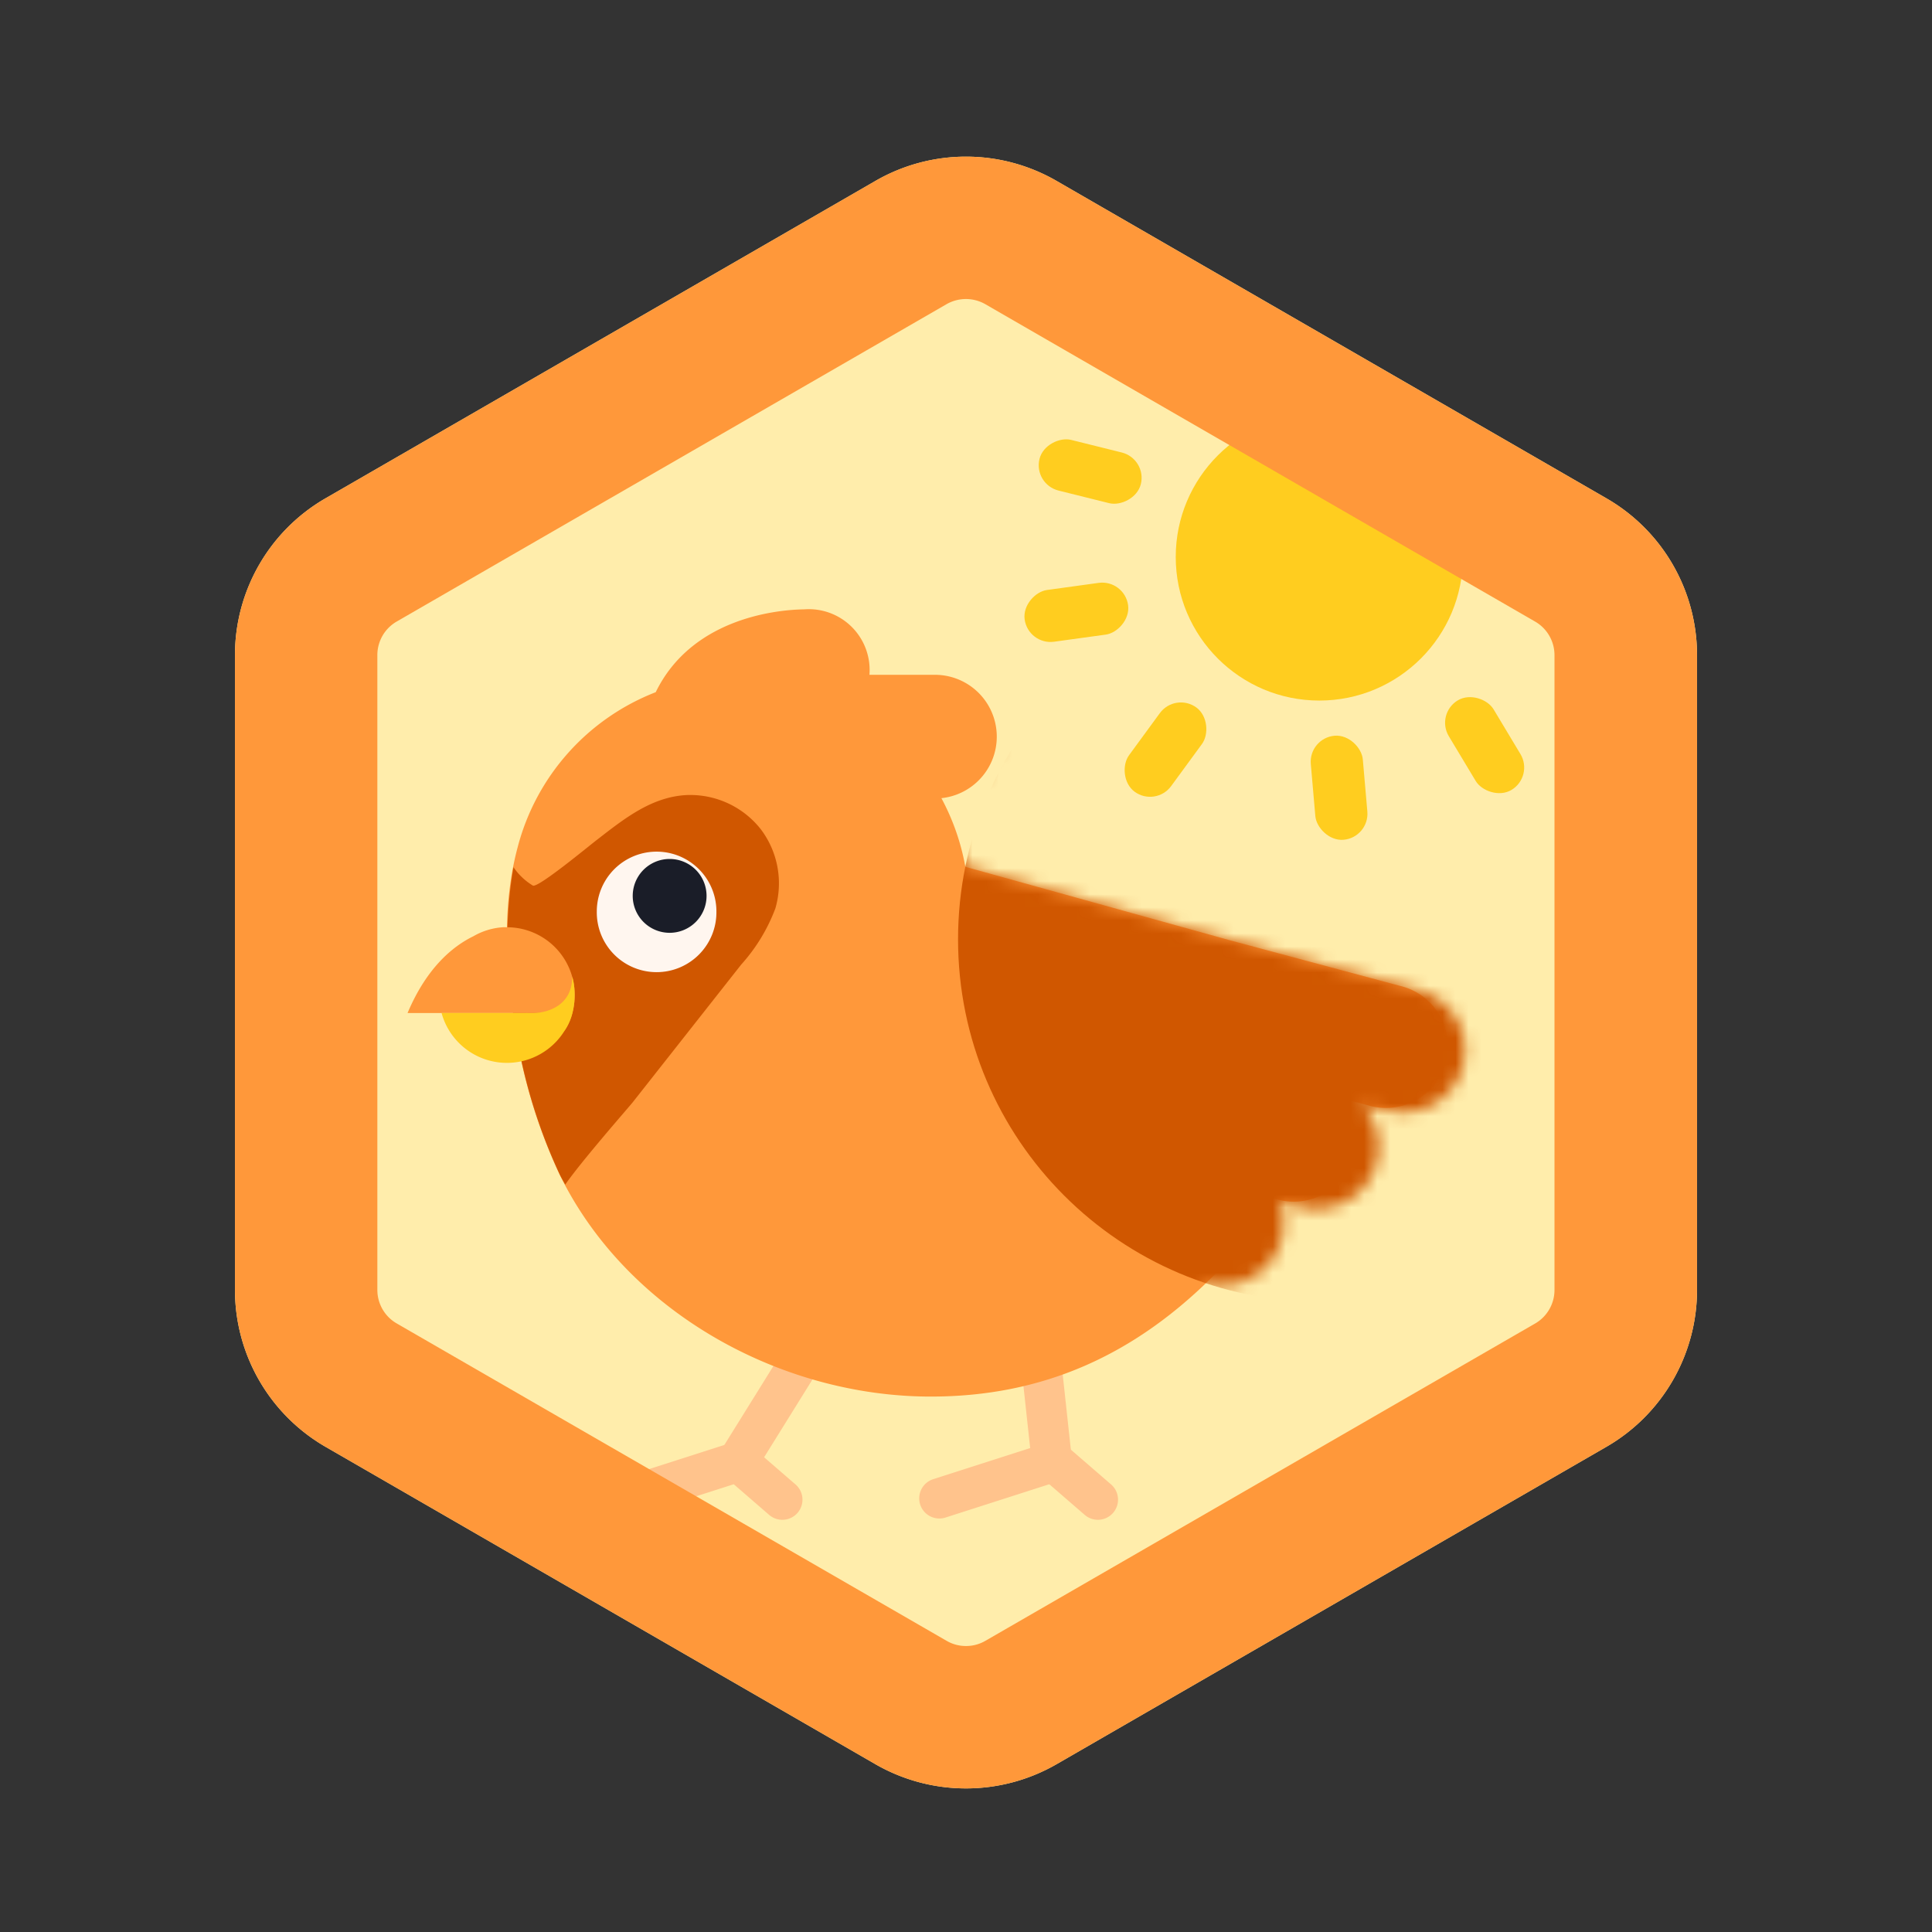 <svg width="148" height="148" fill="none" xmlns="http://www.w3.org/2000/svg"><rect width="100%" height="100%" fill="#333333" stroke="none"/><path fill-rule="evenodd" clip-rule="evenodd" d="M130 98.816V50.182a13.86 13.86 0 0 0-6.939-12.007L80.936 13.858a13.876 13.876 0 0 0-13.872 0L24.933 38.175A13.87 13.87 0 0 0 18 50.182v48.634a13.879 13.879 0 0 0 6.933 12.014l42.13 24.317a13.908 13.908 0 0 0 13.873 0l42.125-24.317A13.882 13.882 0 0 0 130 98.816Z" fill="#FFEDAB"/><circle cx="101.067" cy="42.666" r="11" fill="#FFCD1F"/><rect x="109.956" y="54.682" width="4" height="8" rx="2" transform="rotate(-30.985 109.956 54.682)" fill="#FFCD1F"/><rect x="100.24" y="56.534" width="4" height="8" rx="2" transform="rotate(-4.973 100.24 56.534)" fill="#FFCD1F"/><rect x="90.031" y="53.015" width="4" height="8" rx="2" transform="rotate(36.204 90.031 53.015)" fill="#FFCD1F"/><rect x="86.145" y="44.378" width="4" height="8" rx="2" transform="rotate(82.16 86.145 44.378)" fill="#FFCD1F"/><rect x="87.876" y="35.147" width="4" height="8" rx="2" transform="rotate(103.973 87.876 35.147)" fill="#FFCD1F"/><path fill-rule="evenodd" clip-rule="evenodd" d="M61.846 103.383c.724.45.946 1.401.496 2.125l-4.444 7.149a1.543 1.543 0 0 1-2.62-1.629l4.444-7.149c.45-.723 1.4-.945 2.124-.496Z" fill="#FFC38C"/><path fill-rule="evenodd" clip-rule="evenodd" d="M57.688 111.604c.26.811-.187 1.68-.998 1.94l-8.455 2.714a1.542 1.542 0 1 1-.943-2.937l8.455-2.714a1.542 1.542 0 0 1 1.94.997Z" fill="#FFC38C"/><path fill-rule="evenodd" clip-rule="evenodd" d="M61.097 115.891a1.543 1.543 0 0 1-2.176.157l-3.019-2.613a1.543 1.543 0 0 1 2.019-2.333l3.019 2.613c.644.557.715 1.531.157 2.176ZM79.458 101.62a1.542 1.542 0 0 1 1.7 1.367l.96 8.859a1.543 1.543 0 1 1-3.067.332l-.96-8.858a1.543 1.543 0 0 1 1.367-1.7Z" fill="#FFC38C"/><path fill-rule="evenodd" clip-rule="evenodd" d="M81.86 111.603c.261.812-.185 1.68-.997 1.941l-8.455 2.714a1.543 1.543 0 0 1-.943-2.938l8.456-2.714c.81-.26 1.68.186 1.94.997Z" fill="#FFC38C"/><path fill-rule="evenodd" clip-rule="evenodd" d="M85.27 115.89a1.543 1.543 0 0 1-2.176.157l-3.019-2.613a1.542 1.542 0 1 1 2.019-2.332l3.02 2.612c.643.558.714 1.532.156 2.176Z" fill="#FFC38C"/><path fill-rule="evenodd" clip-rule="evenodd" d="M50.232 53.025c2.665-5.481 8.856-6.31 11.375-6.346a4.659 4.659 0 0 1 4.996 5.014h5.001a4.738 4.738 0 0 1 .511 9.45 17.675 17.675 0 0 1 1.834 5.257l20.276 5.63 13.098 3.51a4.738 4.738 0 1 1-2.452 9.152l-2.308-.618a4.738 4.738 0 0 1-4.684 7.817l-.668-.179c-1.089 2.212-2.484 4.25-4.255 6.02-6.078 6.078-13.058 9.252-21.654 9.252-11.541 0-23.316-6.51-28.444-17.034a41.245 41.245 0 0 1-3.505-11.988c-.654-4.33-.832-8.819.302-13.06a17.46 17.46 0 0 1 10.577-11.877Z" fill="#FF983A"/><mask id="a" style="mask-type:alpha" maskUnits="userSpaceOnUse" x="38" y="46" width="75" height="61"><path fill-rule="evenodd" clip-rule="evenodd" d="M50.232 53.025c2.665-5.481 8.856-6.31 11.374-6.346a4.659 4.659 0 0 1 4.996 5.014h5.002a4.738 4.738 0 0 1 .51 9.45 17.679 17.679 0 0 1 1.834 5.257l17.83 4.95.16.04 16.768 4.493a4.738 4.738 0 1 1-2.453 9.153l-2.042-.547a4.738 4.738 0 0 1-4.565 7.94l-1.655-.444a4.738 4.738 0 0 1-5.617 6.318c-5.942 5.706-12.75 8.68-21.072 8.68-11.541 0-23.316-6.509-28.444-17.033a41.242 41.242 0 0 1-3.506-11.988c-.653-4.33-.831-8.82.303-13.06a17.46 17.46 0 0 1 10.577-11.877Z" fill="#FFCD1F"/></mask><g mask="url(#a)"><path d="M128.916 71.957c0 15.333-12.43 27.763-27.763 27.763-15.333 0-27.762-12.43-27.762-27.763 0-15.333 12.43-27.763 27.762-27.763 15.333 0 27.763 12.43 27.763 27.763Z" fill="#D05700"/></g><path d="M56.778 73.893a13.498 13.498 0 0 0 2.618-4.303 6.873 6.873 0 0 0-1.113-6.063 6.874 6.874 0 0 0-5.534-2.626h-.048c-2.75.096-4.88 1.815-6.977 3.437-.556.42-4.536 3.726-4.908 3.499a4.813 4.813 0 0 1-1.484-1.41 33.969 33.969 0 0 0 .04 11.556A41.242 41.242 0 0 0 42.88 89.97c.13.268.281.522.419.776 1.223-1.773 4.812-5.863 5.162-6.296l8.318-10.558Z" fill="#D05700"/><path d="M44.026 76.23a5.19 5.19 0 0 0-5.197-5.198 2.01 2.01 0 0 0-.302 0 5.164 5.164 0 0 0-2.262.688c-1.58.77-3.581 2.406-5.045 5.884h12.62c.122-.448.184-.91.186-1.375Z" fill="#FF983A"/><path d="M33.826 77.6a5.19 5.19 0 0 0 8.155 2.757 5.196 5.196 0 0 0 1.86-2.757H33.826Z" fill="#FFCD1F"/><path d="M43.837 74.813c0 2.494-2.354 2.908-3.547 2.788l2.958 1.349c.92-1.272.883-3.18.589-4.137Z" fill="#FFCD1F"/><path d="M54.88 69.822a4.582 4.582 0 1 1-9.163 0 4.582 4.582 0 0 1 9.164 0Z" fill="#FFF6EF"/><path d="M54.125 68.576a2.828 2.828 0 1 1-5.655 0 2.828 2.828 0 0 1 5.655 0Z" fill="#1A1D28"/><path fill-rule="evenodd" clip-rule="evenodd" d="M130 50.182v48.634a13.882 13.882 0 0 1-6.939 12.014l-42.125 24.317a13.908 13.908 0 0 1-13.872 0L24.933 110.83A13.889 13.889 0 0 1 18 98.816V50.182a13.865 13.865 0 0 1 6.933-12.007l42.13-24.317a13.875 13.875 0 0 1 13.873 0l42.125 24.317A13.864 13.864 0 0 1 130 50.182Zm-57.486 75.512c.448.261.958.399 1.477.398a2.943 2.943 0 0 0 1.483-.391l42.13-24.317a2.966 2.966 0 0 0 1.477-2.567V50.183a2.967 2.967 0 0 0-1.483-2.567L75.474 23.299a2.992 2.992 0 0 0-2.96 0l-42.13 24.317a2.964 2.964 0 0 0-1.477 2.567V98.81a2.961 2.961 0 0 0 1.476 2.567l42.131 24.317Z" fill="#FF983A"/></svg>